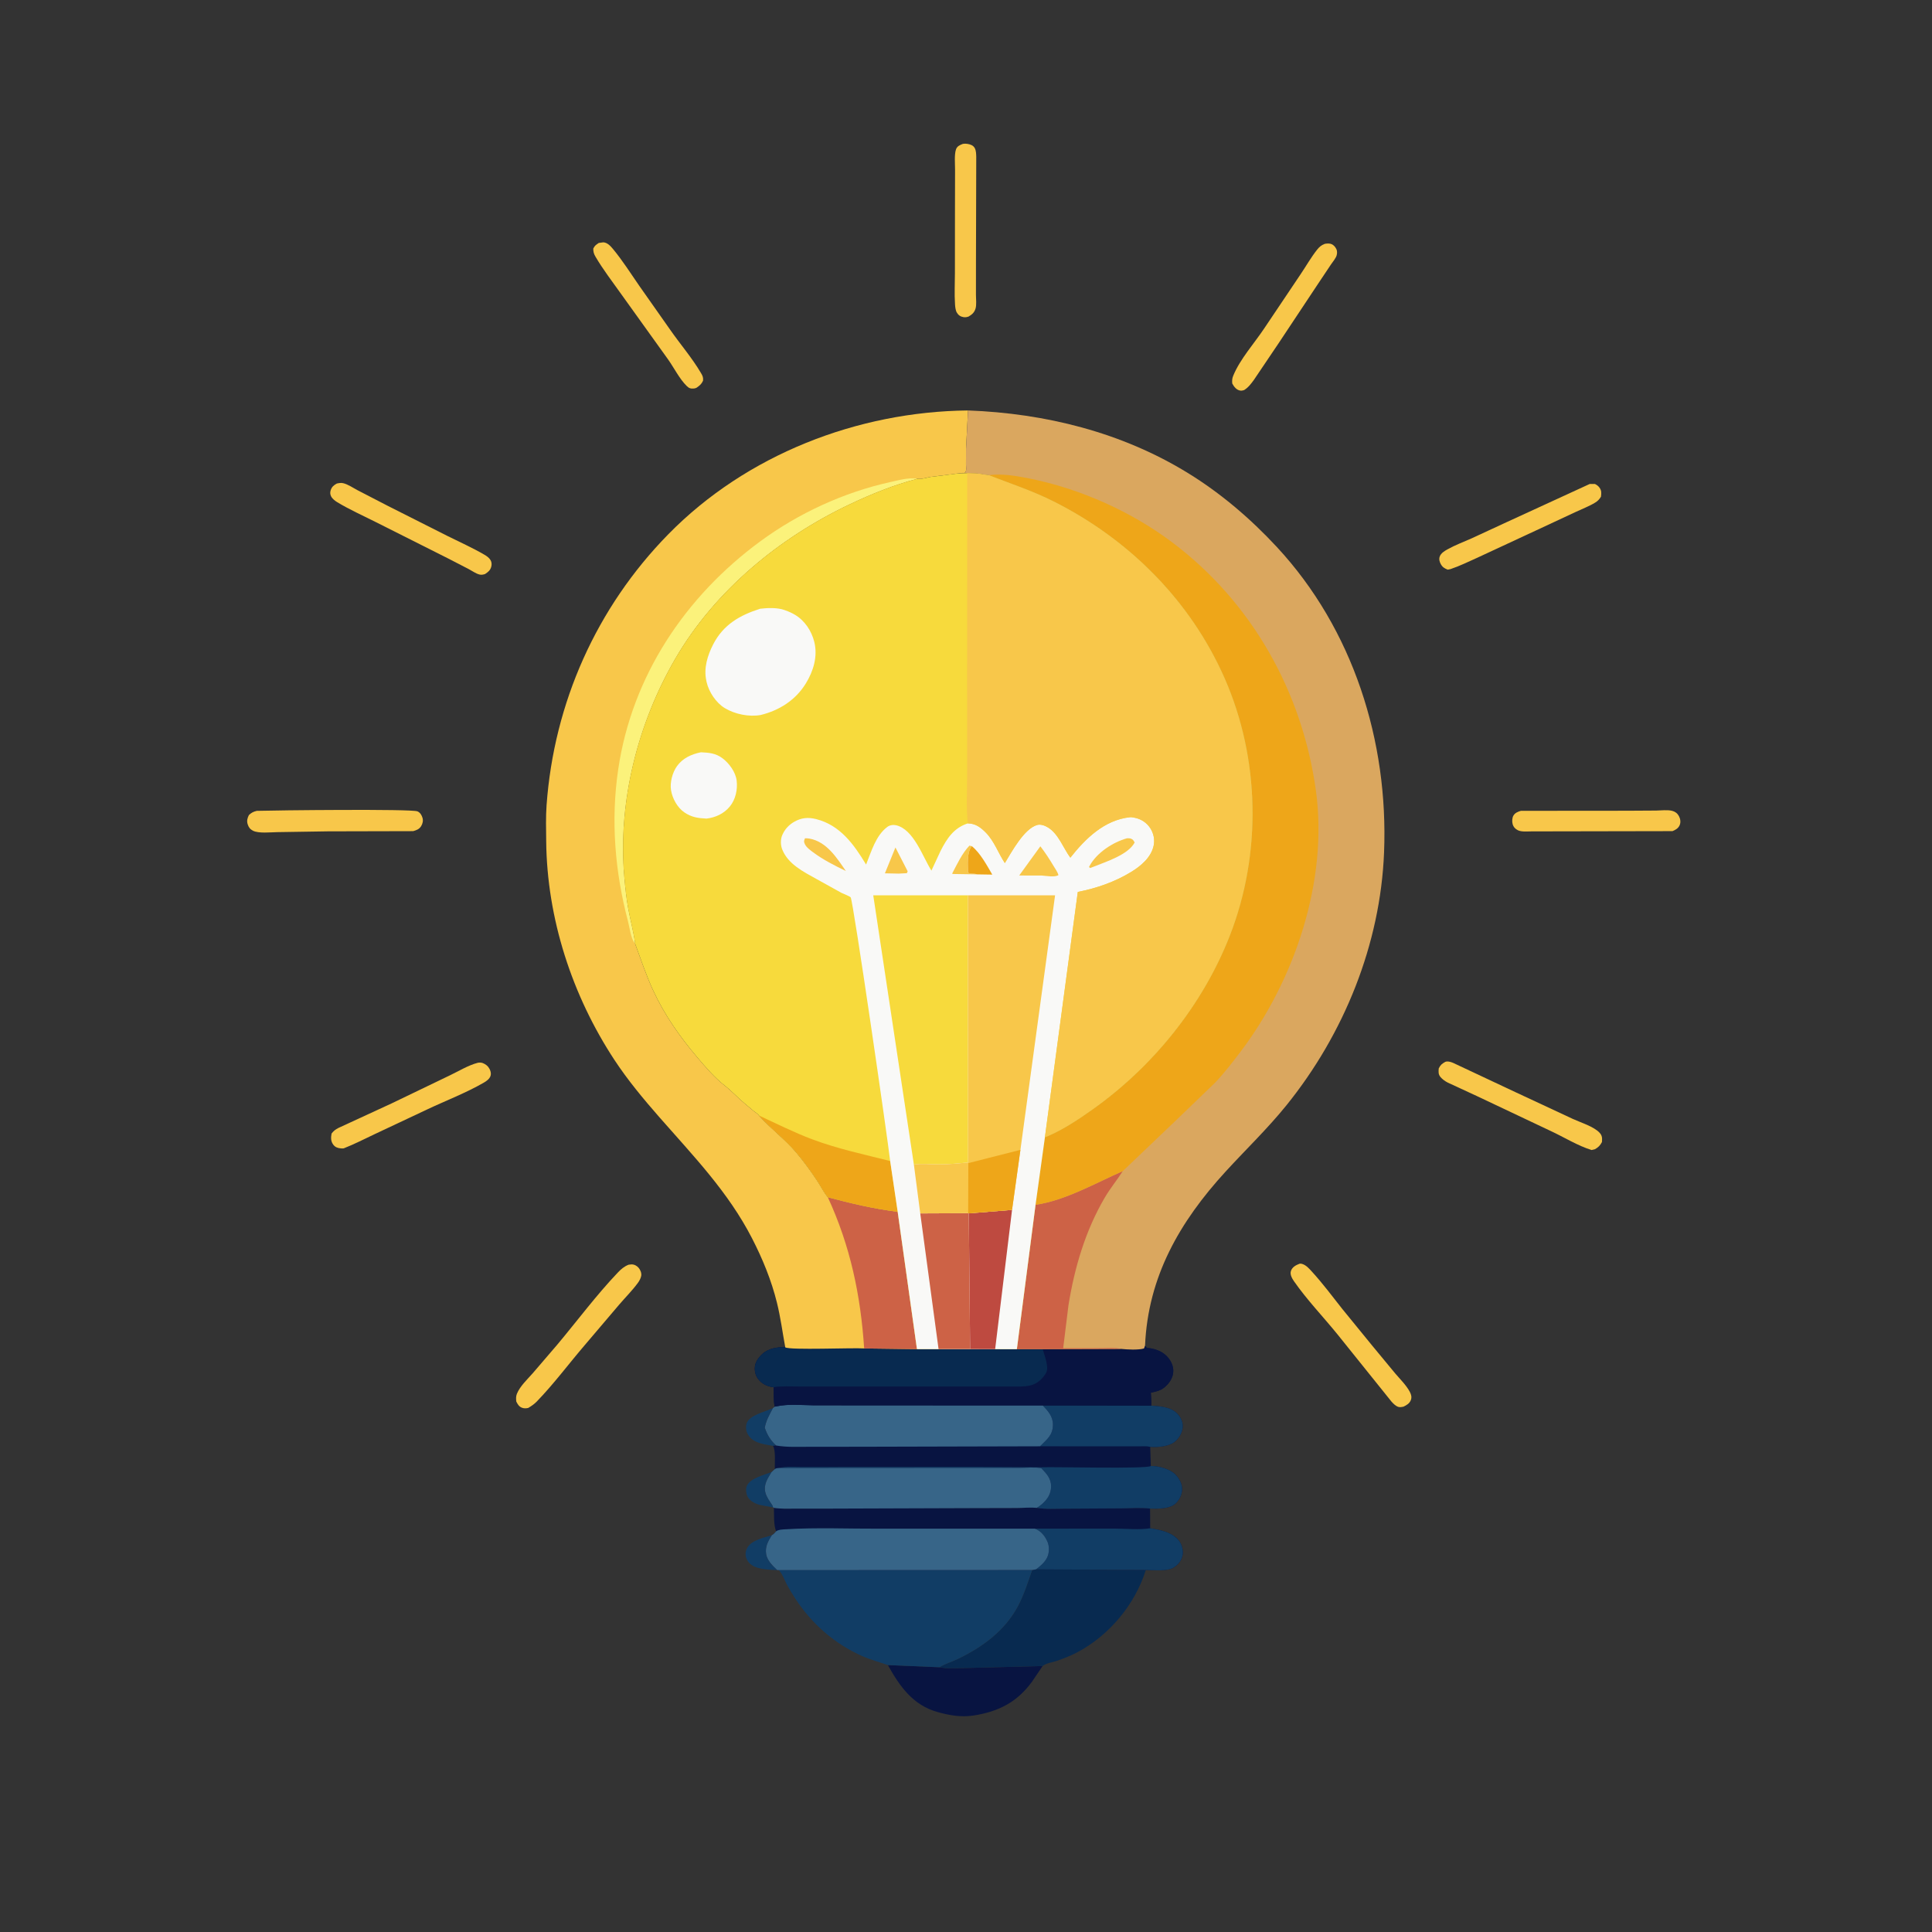 <?xml version="1.0" encoding="utf-8" ?>
<svg xmlns="http://www.w3.org/2000/svg" xmlns:xlink="http://www.w3.org/1999/xlink" width="300" height="300">
	<rect width="100%" height="100%" fill="#333333" stroke="none"/>
	<path fill="#113D65" transform="scale(0.293 0.293)" d="M409.669 798.885L402.875 797.592C400.212 796.949 397.482 795.594 396.15 793.073C395.436 791.722 395.14 789.112 395.711 787.664C397.393 783.392 404.889 781.722 408.886 780.139C406.732 783.674 404.488 786.879 405.68 791.192C406.321 793.512 407.871 795.572 409.174 797.559C409.614 798.229 409.465 797.98 409.669 798.885Z"/>
	<path fill="#113D65" transform="scale(0.293 0.293)" d="M409.683 766.261L405.5 765.513C401.791 764.732 398.357 763.635 396.329 760.159C395.346 758.474 395.065 756.042 395.741 754.188C397.313 749.871 405.689 748.164 409.615 746.245C407.792 749.747 406.011 752.714 405.301 756.64C406.629 760.532 408.241 763.196 411.292 766.06L409.683 766.261Z"/>
	<path fill="#113D65" transform="scale(0.293 0.293)" d="M411.884 832.099C408.302 831.955 403.905 831.765 400.547 830.532C398.337 829.721 396.466 828.197 395.591 825.967C394.899 824.204 394.991 822.344 395.825 820.639C397.996 816.203 404.75 814.951 409.024 813.623C406.996 816.872 405.365 819.726 406.053 823.75C406.619 827.064 409.54 829.881 411.884 832.099Z"/>
	<path fill="#F8C74A" transform="scale(0.293 0.293)" d="M317.339 128.75L319.75 128.424C321.959 128.569 323.615 130.446 324.925 132.032C329.919 138.076 334.233 144.874 338.687 151.321L355.146 174.722C360.493 182.409 366.79 189.668 371.526 197.75C372.382 199.211 372.748 199.999 372.593 201.75C371.773 203.554 370.836 204.277 369.25 205.429C368.7 205.727 368.284 205.861 367.656 205.904C366.003 206.019 365.185 205.785 363.938 204.571C360.086 200.825 357.101 194.702 353.908 190.273L329.02 155.589C324.495 149.209 319.513 142.752 315.575 136.006C314.702 134.511 314.409 133.487 314.408 131.75C315.253 130.064 315.82 129.795 317.339 128.75Z"/>
	<path fill="#F8C74A" transform="scale(0.293 0.293)" d="M806.014 429.709L862.287 429.662L877.699 429.569C880.357 429.53 883.652 429.077 886.206 429.718C887.77 430.111 889.002 431.068 889.764 432.485C890.536 433.921 890.825 435.72 890.179 437.262C889.46 438.982 887.984 439.827 886.341 440.469L826.112 440.582L811.685 440.606C809.47 440.605 806.521 440.959 804.5 440.039C803.074 439.389 802.078 438.264 801.644 436.75C801.261 435.414 801.358 433.446 802.05 432.25C802.915 430.756 804.455 430.168 806.014 429.709Z"/>
	<path fill="#F8C74A" transform="scale(0.293 0.293)" d="M702.028 129.25C702.97 129.053 704.039 128.981 704.992 129.162C706.124 129.376 707.035 130.174 707.688 131.083C708.612 132.37 708.792 133.632 708.423 135.161C708.035 136.77 706.298 138.792 705.37 140.158L698.407 150.583L677.527 182.04L664.447 201.437C662.907 203.501 661.531 205.399 659.295 206.75C658.581 206.961 657.946 207.124 657.19 206.981C655.181 206.6 653.972 204.916 653.051 203.25C652.92 201.692 652.95 200.648 653.542 199.186C657.118 190.363 664.727 181.963 670.024 174L689.314 145.273C692.198 141.004 694.825 136.346 698.022 132.321C699.228 130.802 700.233 129.967 702.028 129.25Z"/>
	<path fill="#F8C74A" transform="scale(0.293 0.293)" d="M842.491 256.49L845.25 256.484C846.206 256.971 846.887 257.421 847.547 258.266C848.84 259.92 848.687 261.295 848.453 263.25C847.556 264.671 846.794 265.491 845.356 266.375C842.213 268.307 838.488 269.7 835.147 271.282L813.589 281.327L782.907 295.588C778.213 297.68 773.63 299.956 768.75 301.595L767.25 301.896C765.587 301.254 764.477 300.607 763.592 299C762.914 297.77 762.501 296.376 762.986 295C763.633 293.162 765.473 292.045 767.096 291.142C771.163 288.878 775.609 287.219 779.861 285.328L798.284 276.808L842.491 256.49Z"/>
	<path fill="#F8C74A" transform="scale(0.293 0.293)" d="M178.518 256.25C179.659 256.015 180.698 255.801 181.854 256.067C184.399 256.652 187.09 258.534 189.398 259.75L205.557 268.107L237.14 284.044C243.649 287.283 250.472 290.335 256.75 293.997C257.987 294.719 259.237 295.604 259.979 296.865C260.588 297.901 260.66 299.123 260.371 300.268C259.875 302.232 258.621 303.22 257.008 304.25C255.916 304.537 255.234 304.745 254.106 304.475C252.282 304.037 250.127 302.523 248.463 301.63L237.445 295.941L199.109 276.66C192.365 273.251 185.091 270.015 178.647 266.096C177.487 265.391 176.05 264.252 175.45 263C174.929 261.914 174.893 260.9 175.269 259.755C175.856 257.966 176.921 257.112 178.518 256.25Z"/>
	<path fill="#F8C74A" transform="scale(0.293 0.293)" d="M688.662 669.75C689.339 669.669 689.292 669.613 690.011 669.813C692.193 670.419 693.837 672.349 695.317 673.966C700.985 680.158 706.132 687.077 711.343 693.67L727.089 712.97L739.37 727.819C741.961 730.883 745.339 734.141 747.181 737.697C747.909 739.102 748.282 740.478 747.692 741.999C746.978 743.839 745.434 744.69 743.75 745.506C742.93 745.651 742.002 745.852 741.175 745.63C739.691 745.231 738.367 743.839 737.386 742.731L708.774 707.111C701.264 697.853 692.586 688.832 685.803 679.068C684.781 677.597 683.538 675.476 684.123 673.632C684.797 671.505 686.741 670.503 688.662 669.75Z"/>
	<path fill="#F8C74A" transform="scale(0.293 0.293)" d="M765.936 562.75C766.355 562.627 766.547 562.546 767.026 562.545C768.14 562.543 769.232 562.928 770.244 563.353L803.5 578.977L833.533 592.984C837.636 594.88 844.664 596.993 847.73 600.323C849.196 601.914 849.098 603.246 848.977 605.25C847.953 607.136 847.109 607.981 845.25 609.049L843.5 609.471C836.138 607.226 828.856 602.641 821.819 599.384L782.58 580.818L767.23 573.719C765.789 572.972 764.411 571.998 763.366 570.742C762.194 569.332 762.353 567.943 762.476 566.25C763.402 564.369 764.122 563.771 765.936 562.75Z"/>
	<path fill="#F8C74A" transform="scale(0.293 0.293)" d="M253.16 563.25C253.84 563.143 253.993 563.085 254.75 563.144C256.163 563.253 257.892 564.322 258.75 565.426C259.709 566.661 260.48 568.551 259.977 570.141C259.453 571.797 257.837 572.937 256.413 573.76C246.985 579.212 236.195 583.319 226.304 588.002L198.745 600.972C193.234 603.564 187.796 606.381 182.124 608.603C181.176 608.634 181.416 608.658 180.638 608.592C178.971 608.451 177.632 608.012 176.574 606.566C175.247 604.753 175.346 602.843 175.714 600.75C176.818 599.292 177.759 598.599 179.381 597.756L207.35 584.855L238.435 569.891C243.082 567.675 248.207 564.533 253.16 563.25Z"/>
	<path fill="#F8C74A" transform="scale(0.293 0.293)" d="M510.302 76.25C511.197 76.116 511.819 76.105 512.709 76.249C514.274 76.504 515.788 77.017 516.592 78.5C517.324 79.852 517.317 81.621 517.375 83.117L517.23 139.199L517.22 156.352C517.222 158.517 517.625 161.64 516.966 163.654C516.295 165.705 515.132 166.665 513.34 167.75C512.346 168.097 511.594 168.227 510.557 168.059C508.963 167.8 507.876 167.008 507.058 165.614C506.397 164.488 506.209 162.575 506.126 161.303C505.763 155.8 506.058 150.094 506.073 144.571L506.097 113.818L506.146 89.882C506.158 86.855 505.681 81.901 506.654 79.136C507.257 77.421 508.771 76.836 510.302 76.25Z"/>
	<path fill="#F8C74A" transform="scale(0.293 0.293)" d="M136.108 429.721C145.866 429.419 218.268 428.627 221.25 429.991C222.714 430.661 223.502 431.994 223.929 433.5C224.35 434.982 223.978 436.536 223.19 437.821C222.19 439.455 220.729 439.97 218.972 440.474L173.692 440.584L146.927 441.002C143.514 441.045 137.052 441.792 134.063 440.25C132.524 439.456 131.754 438.43 131.25 436.795C130.689 434.975 131.102 433.602 131.904 431.954C133.282 430.661 134.274 430.163 136.108 429.721Z"/>
	<path fill="#F8C74A" transform="scale(0.293 0.293)" d="M333.121 670.25L334.633 670.083C336.104 670.06 337.472 670.756 338.421 671.862C339.36 672.955 340.081 674.669 339.824 676.131C339.589 677.469 338.813 678.856 338.022 679.932C335.074 683.943 331.434 687.566 328.192 691.347L309.934 712.825C301.474 722.689 293.552 733.367 284.528 742.702C283.163 744.115 281.638 745.166 279.948 746.157C278.768 746.432 277.642 746.478 276.5 746.004C274.991 745.377 274.302 744.145 273.614 742.75C273.46 741.298 273.387 740.023 273.947 738.641C275.561 734.65 279.507 730.98 282.332 727.77L295.263 712.702C305.885 700.026 316.048 686.345 327.44 674.386C329.176 672.564 330.752 671.21 333.121 670.25Z"/>
	<path fill="#081441" transform="scale(0.293 0.293)" d="M470.538 882.431L497.836 883.584C502.072 884.488 507.239 883.995 511.613 883.985L552.548 882.932L546.92 891.25C538.955 902.171 529.073 907.115 516 909.153C509.361 910.188 503.207 909.089 496.837 907.306C483.774 903.651 476.792 893.67 470.538 882.431Z"/>
	<path fill="#082A50" transform="scale(0.293 0.293)" d="M549.068 831.687L607.253 832.019C601.518 850.373 587.724 866.886 570.659 875.789C567.225 877.58 563.626 878.995 559.96 880.237C557.675 881.011 554.401 881.387 552.548 882.932L511.613 883.985C507.239 883.995 502.072 884.488 497.836 883.584C500.752 881.796 504.541 880.669 507.67 879.164C520.639 872.926 532.443 864.337 539.391 851.357C542.678 845.218 544.725 838.607 547.023 832.062L549.068 831.687Z"/>
	<path fill="#113D65" transform="scale(0.293 0.293)" d="M412.74 832.112L547.023 832.062C544.725 838.607 542.678 845.218 539.391 851.357C532.443 864.337 520.639 872.926 507.67 879.164C504.541 880.669 500.752 881.796 497.836 883.584L470.538 882.431C466.009 880.844 461.28 879.586 456.892 877.64C442.39 871.207 430.347 860.688 421.644 847.462C419.879 844.78 418.179 842.014 416.711 839.157C415.654 837.099 414.691 834.384 413.197 832.628L412.74 832.112Z"/>
	<path fill="#081441" transform="scale(0.293 0.293)" d="M549.484 799.103C554.144 799.909 559.266 799.566 563.992 799.544L594.165 799.369C599.126 799.338 604.587 798.871 609.498 799.483L609.565 809.934C615.003 810.788 621.317 811.998 624.866 816.588C626.297 818.438 627.18 821.639 626.771 823.96C626.239 826.98 624.541 829.156 621.951 830.75C618.474 832.89 611.295 832.022 607.253 832.019L549.068 831.687L547.023 832.062L412.74 832.112L411.884 832.099C409.54 829.881 406.619 827.064 406.053 823.75C405.365 819.726 406.996 816.872 409.024 813.623C410.007 813.053 410.567 812.386 411.308 811.543C409.914 807.908 410.29 802.986 410.142 799.091C414.042 799.754 418.155 799.5 422.105 799.504L441.309 799.496L515.621 799.243L538.643 799.188C542.134 799.177 546.028 798.778 549.484 799.103Z"/>
	<path fill="#113D65" transform="scale(0.293 0.293)" d="M609.565 809.934C615.003 810.788 621.317 811.998 624.866 816.588C626.297 818.438 627.18 821.639 626.771 823.96C626.239 826.98 624.541 829.156 621.951 830.75C618.474 832.89 611.295 832.022 607.253 832.019L549.068 831.687C551.327 829.998 553.557 828.128 554.868 825.585C556.151 823.096 556.216 819.537 555.101 816.997C553.781 813.99 551.57 811.212 548.41 810.124L590.883 810.104C596.821 810.123 603.73 810.851 609.565 809.934Z"/>
	<path fill="#376588" transform="scale(0.293 0.293)" d="M411.308 811.543C412.535 810.621 414.582 810.572 416.091 810.477C432.744 809.432 449.903 810.224 466.621 810.14L548.41 810.124C551.57 811.212 553.781 813.99 555.101 816.997C556.216 819.537 556.151 823.096 554.868 825.585C553.557 828.128 551.327 829.998 549.068 831.687L547.023 832.062L412.74 832.112L411.884 832.099C409.54 829.881 406.619 827.064 406.053 823.75C405.365 819.726 406.996 816.872 409.024 813.623C410.007 813.053 410.567 812.386 411.308 811.543Z"/>
	<path fill="#081441" transform="scale(0.293 0.293)" d="M606.832 713.137L607.75 714.321L608.418 714.391C612.727 714.872 616.713 716.384 619.422 719.957C621.144 722.229 622.139 725.031 621.689 727.912C621.188 731.115 618.966 733.948 616.386 735.807C614.57 737.115 612.059 737.596 609.906 738.073C609.993 740.313 610.264 742.697 610.11 744.926C614.938 745.333 620.748 745.562 624.204 749.476C626.02 751.532 627.08 753.97 626.761 756.749C626.425 759.682 624.515 762.748 622.098 764.434C619.046 766.564 613.226 767.137 609.57 766.774L609.888 776.923C613.891 776.852 619.818 778.429 622.75 781.272C624.878 783.336 626.554 786.338 626.479 789.371C626.409 792.233 624.906 795.194 622.741 797.046C619.721 799.629 613.311 799.672 609.498 799.483C604.587 798.871 599.126 799.338 594.165 799.369L563.992 799.544C559.266 799.566 554.144 799.909 549.484 799.103C546.028 798.778 542.134 799.177 538.643 799.188L515.621 799.243L441.309 799.496L422.105 799.504C418.155 799.5 414.042 799.754 410.142 799.091L409.669 798.885C409.465 797.98 409.614 798.229 409.174 797.559C407.871 795.572 406.321 793.512 405.68 791.192C404.488 786.879 406.732 783.674 408.886 780.139L410.623 778.559C410.524 775.402 411.192 768.812 409.683 766.261L411.292 766.06C408.241 763.196 406.629 760.532 405.301 756.64C406.011 752.714 407.792 749.747 409.615 746.245L410.483 745.503C409.935 742.114 410.061 738.565 410.017 735.134C407.597 734.966 404.994 733.953 403.188 732.31C401.026 730.342 399.954 727.925 400.027 725C400.104 721.881 402.02 719.371 404.25 717.378C407.316 714.639 412.175 713.784 416.164 714.051C418.997 715.626 451.562 714.189 457.976 714.625L485.957 714.987L497.405 714.963L514.128 714.95L527.394 714.987L538.897 714.998L552.582 714.999L594.269 714.871C597.481 715.224 603.183 715.525 606.25 714.65L606.832 713.137Z"/>
	<path fill="#113D65" transform="scale(0.293 0.293)" d="M552.599 744.831L610.11 744.926C614.938 745.333 620.748 745.562 624.204 749.476C626.02 751.532 627.08 753.97 626.761 756.749C626.425 759.682 624.515 762.748 622.098 764.434C619.046 766.564 613.226 767.137 609.57 766.774C607.726 766.299 605.671 766.509 603.764 766.504L592.728 766.495L551.185 766.481C554.744 762.86 557.962 760.74 558.027 755.094C558.077 750.73 555.444 747.784 552.599 744.831Z"/>
	<path fill="#113D65" transform="scale(0.293 0.293)" d="M609.888 776.923C613.891 776.852 619.818 778.429 622.75 781.272C624.878 783.336 626.554 786.338 626.479 789.371C626.409 792.233 624.906 795.194 622.741 797.046C619.721 799.629 613.311 799.672 609.498 799.483C604.587 798.871 599.126 799.338 594.165 799.369L563.992 799.544C559.266 799.566 554.144 799.909 549.484 799.103C550.465 798.498 551.403 797.868 552.265 797.097C555.135 794.532 557.034 791.701 557.048 787.713C557.063 783.493 554.569 780.923 551.849 778.089C548.355 777.421 543.924 777.912 540.347 777.91L513.52 777.908L412.928 777.969C416.661 777.066 420.972 777.454 424.803 777.449L445.924 777.432L519.6 777.426L552.125 777.6C559.219 777.31 607.632 778.598 609.888 776.923Z"/>
	<path fill="#376588" transform="scale(0.293 0.293)" d="M410.623 778.559C411.451 778.002 411.955 778.053 412.928 777.969L513.52 777.908L540.347 777.91C543.924 777.912 548.355 777.421 551.849 778.089C554.569 780.923 557.063 783.493 557.048 787.713C557.034 791.701 555.135 794.532 552.265 797.097C551.403 797.868 550.465 798.498 549.484 799.103C546.028 798.778 542.134 799.177 538.643 799.188L515.621 799.243L441.309 799.496L422.105 799.504C418.155 799.5 414.042 799.754 410.142 799.091L409.669 798.885C409.465 797.98 409.614 798.229 409.174 797.559C407.871 795.572 406.321 793.512 405.68 791.192C404.488 786.879 406.732 783.674 408.886 780.139L410.623 778.559Z"/>
	<path fill="#376588" transform="scale(0.293 0.293)" d="M410.483 745.503L410.914 745.416L411.635 745.279C418.096 743.956 424.538 744.686 431.069 744.76L453.898 744.787L552.599 744.831C555.444 747.784 558.077 750.73 558.027 755.094C557.962 760.74 554.744 762.86 551.185 766.481L455.71 766.726L428.88 766.746C423.103 766.743 416.989 767.073 411.292 766.06C408.241 763.196 406.629 760.532 405.301 756.64C406.011 752.714 407.792 749.747 409.615 746.245L410.483 745.503Z"/>
	<path fill="#081441" transform="scale(0.293 0.293)" d="M606.832 713.137L607.75 714.321L608.418 714.391C612.727 714.872 616.713 716.384 619.422 719.957C621.144 722.229 622.139 725.031 621.689 727.912C621.188 731.115 618.966 733.948 616.386 735.807C614.57 737.115 612.059 737.596 609.906 738.073C609.993 740.313 610.264 742.697 610.11 744.926L552.599 744.831L453.898 744.787L431.069 744.76C424.538 744.686 418.096 743.956 411.635 745.279L410.914 745.416L410.483 745.503C409.935 742.114 410.061 738.565 410.017 735.134C407.597 734.966 404.994 733.953 403.188 732.31C401.026 730.342 399.954 727.925 400.027 725C400.104 721.881 402.02 719.371 404.25 717.378C407.316 714.639 412.175 713.784 416.164 714.051C418.997 715.626 451.562 714.189 457.976 714.625L485.957 714.987L497.405 714.963L514.128 714.95L527.394 714.987L538.897 714.998L552.582 714.999L594.269 714.871C597.481 715.224 603.183 715.525 606.25 714.65L606.832 713.137Z"/>
	<path fill="#082A50" transform="scale(0.293 0.293)" d="M416.164 714.051C418.997 715.626 451.562 714.189 457.976 714.625L485.957 714.987L497.405 714.963L514.128 714.95L527.394 714.987L538.897 714.998L552.582 714.999C553.486 718.364 556.105 724.501 554.4 727.534C552.572 730.787 549.669 733.41 545.944 734.26C542.511 735.043 538.606 734.801 535.091 734.809L517.06 734.802L444.933 734.79L423.397 734.791C418.991 734.795 414.375 734.505 410.017 735.134C407.597 734.966 404.994 733.953 403.188 732.31C401.026 730.342 399.954 727.925 400.027 725C400.104 721.881 402.02 719.371 404.25 717.378C407.316 714.639 412.175 713.784 416.164 714.051Z"/>
	<path fill="#F8C74A" transform="scale(0.293 0.293)" d="M416.164 714.051C414.709 706.138 413.696 698.297 411.764 690.443C408.845 678.571 404.121 667.074 398.533 656.223C385.833 631.56 367.526 612.717 349.484 592.122C341.054 582.498 332.676 572.439 325.639 561.738C303.181 527.587 289.859 486.751 289.464 445.75C289.404 439.477 289.207 433.008 289.659 426.758C293.577 372.565 316.087 321.971 354.191 283.124C395.508 241.002 454.361 218.12 513.033 217.524L511.958 237.836L511.937 246.183C511.937 247.009 512.166 248.741 511.939 249.5C511.81 249.928 511.48 250.267 511.25 250.651L510.324 250.628C509.409 250.611 508.625 250.713 507.73 250.916L493.204 252.75C491.159 253.089 488.128 254.113 486.139 253.707C473.533 257.03 461.868 261.749 450.115 267.331C412.889 285.012 378.864 313.017 357.961 348.905C337.938 383.284 327.319 425.032 330.854 464.882C331.35 470.468 331.922 476.145 332.944 481.659C334.079 487.783 335.759 493.885 336.558 500.059C339.654 508.446 342.417 516.863 346.192 524.989C352.276 538.087 360.344 549.526 369.641 560.5C373.89 565.517 378.746 571.166 383.939 575.224C387.645 578.121 390.836 581.58 394.412 584.616L399.5 588.877C400.249 589.486 401.754 590.354 402.202 591.185C408.465 598.207 416.128 603.793 422.182 611.024C426.302 615.947 430.056 621.12 433.554 626.5C435.238 629.09 436.728 632.11 438.699 634.469C451.171 637.787 462.914 640.562 475.746 642.186L485.957 714.987L457.976 714.625C451.562 714.189 418.997 715.626 416.164 714.051Z"/>
	<path fill="#FBF27B" transform="scale(0.293 0.293)" d="M336.558 500.059L336.242 499.701C334.258 496.966 333.656 491.475 332.79 488.175C325.861 461.781 323.643 434.759 327.637 407.687C334.92 358.32 363.154 316.098 402.98 286.847C423.249 271.959 447.313 260.87 471.891 255.463C476.436 254.463 481.479 252.982 486.139 253.707C473.533 257.03 461.868 261.749 450.115 267.331C412.889 285.012 378.864 313.017 357.961 348.905C337.938 383.284 327.319 425.032 330.854 464.882C331.35 470.468 331.922 476.145 332.944 481.659C334.079 487.783 335.759 493.885 336.558 500.059Z"/>
	<path fill="#CD6246" transform="scale(0.293 0.293)" d="M438.699 634.469C451.171 637.787 462.914 640.562 475.746 642.186L485.957 714.987L457.976 714.625C456.106 686.361 450.636 660.292 438.699 634.469Z"/>
	<path fill="#DAA75F" transform="scale(0.293 0.293)" d="M513.033 217.524C553.965 219.062 594.392 229.078 629.535 250.671C646.974 261.385 662.738 274.869 676.646 289.848C717.164 333.489 735.839 392.827 733.505 451.703C731.573 500.473 712.266 548.014 681.724 585.821C671.733 598.189 660.173 609.259 649.447 620.98C625.179 647.498 608.4 676.594 606.832 713.137L606.25 714.65C603.183 715.525 597.481 715.224 594.269 714.871L552.582 714.999L538.897 714.998L548.792 638.512L553.761 602.711L555.572 601.99C563.77 598.431 571.729 593.107 579 587.951C611.069 565.207 637.405 532.564 651.739 495.86C668.694 452.441 667.744 402.063 648.959 359.399C630.858 318.291 598.255 285.762 558.25 265.694C547.071 260.085 535.565 256.34 523.977 251.836L521.5 251.508C518.542 250.83 515.608 250.854 512.576 250.748L507.73 250.916C508.625 250.713 509.409 250.611 510.324 250.628L511.25 250.651C511.48 250.267 511.81 249.928 511.939 249.5C512.166 248.741 511.937 247.009 511.937 246.183L511.958 237.836L513.033 217.524Z"/>
	<path fill="#CD6246" transform="scale(0.293 0.293)" d="M595.015 620.664C592.012 625.377 588.436 629.677 585.598 634.5C575.243 652.096 569.46 671.726 566.244 691.779L563.445 714.513L583.861 714.495C587.207 714.498 591.003 714.115 594.269 714.871L552.582 714.999L538.897 714.998L548.792 638.512C564.683 636.161 580.428 627.06 595.015 620.664Z"/>
	<path fill="#EEA619" transform="scale(0.293 0.293)" d="M523.977 251.836C530.838 250.882 538.679 252.203 545.418 253.556C572.289 258.951 599.355 270.954 621.293 287.467C663.573 319.293 690.166 366.768 697.383 418.96C703.996 466.781 686.057 519.772 657.168 557.745C653.046 563.163 648.684 568.814 643.99 573.748L623.497 593.498L595.015 620.664C580.428 627.06 564.683 636.161 548.792 638.512L553.761 602.711L555.572 601.99C563.77 598.431 571.729 593.107 579 587.951C611.069 565.207 637.405 532.564 651.739 495.86C668.694 452.441 667.744 402.063 648.959 359.399C630.858 318.291 598.255 285.762 558.25 265.694C547.071 260.085 535.565 256.34 523.977 251.836Z"/>
	<path fill="#F7DA3C" transform="scale(0.293 0.293)" d="M512.576 250.748C515.608 250.854 518.542 250.83 521.5 251.508L523.977 251.836C535.565 256.34 547.071 260.085 558.25 265.694C598.255 285.762 630.858 318.291 648.959 359.399C667.744 402.063 668.694 452.441 651.739 495.86C637.405 532.564 611.069 565.207 579 587.951C571.729 593.107 563.77 598.431 555.572 601.99L553.761 602.711L548.792 638.512L538.897 714.998L527.394 714.987L514.128 714.95L497.405 714.963L485.957 714.987L475.746 642.186C462.914 640.562 451.171 637.787 438.699 634.469C436.728 632.11 435.238 629.09 433.554 626.5C430.056 621.12 426.302 615.947 422.182 611.024C416.128 603.793 408.465 598.207 402.202 591.185C401.754 590.354 400.249 589.486 399.5 588.877L394.412 584.616C390.836 581.58 387.645 578.121 383.939 575.224C378.746 571.166 373.89 565.517 369.641 560.5C360.344 549.526 352.276 538.087 346.192 524.989C342.417 516.863 339.654 508.446 336.558 500.059C335.759 493.885 334.079 487.783 332.944 481.659C331.922 476.145 331.35 470.468 330.854 464.882C327.319 425.032 337.938 383.284 357.961 348.905C378.864 313.017 412.889 285.012 450.115 267.331C461.868 261.749 473.533 257.03 486.139 253.707C488.128 254.113 491.159 253.089 493.204 252.75L507.73 250.916L512.576 250.748Z"/>
	<path fill="#F9F9F7" transform="scale(0.293 0.293)" d="M371.469 398.682C375.656 398.874 379.214 399.145 382.75 401.744C386.39 404.419 389.889 409.182 390.415 413.764C390.953 418.455 389.831 423.738 386.774 427.427C383.64 431.211 379.236 433.258 374.433 433.827C369.973 433.609 366.524 433.143 362.731 430.566C358.978 428.015 356.335 423.182 355.62 418.75C354.958 414.65 356.383 409.343 358.79 405.999C361.817 401.793 366.517 399.67 371.469 398.682Z"/>
	<path fill="#EEA619" transform="scale(0.293 0.293)" d="M402.202 591.185C411.611 595.5 420.876 600.218 430.586 603.845C443.973 608.846 457.937 611.817 471.754 615.301L475.746 642.186C462.914 640.562 451.171 637.787 438.699 634.469C436.728 632.11 435.238 629.09 433.554 626.5C430.056 621.12 426.302 615.947 422.182 611.024C416.128 603.793 408.465 598.207 402.202 591.185Z"/>
	<path fill="#F9F9F7" transform="scale(0.293 0.293)" d="M402.867 322.607C406.789 322.132 411.86 321.943 415.616 323.245L416.25 323.48C418.014 324.105 419.63 324.827 421.242 325.778C426.494 328.876 430.117 334.376 431.561 340.248C433.444 347.905 431.057 355.71 427.033 362.249C421.617 371.05 413.005 376.506 403.104 378.929C396.935 380.033 389.421 378.491 384.117 375.273C379.459 372.446 375.7 366.758 374.484 361.491L374.325 360.75C372.868 354.123 374.937 347.393 377.959 341.5C383.332 331.022 392.063 326.042 402.867 322.607Z"/>
	<path fill="#F9F9F7" transform="scale(0.293 0.293)" d="M512.918 436.361C516.978 436.407 519.721 438.472 522.469 441.261C526.911 445.77 529.083 452.162 532.525 457.39C536.023 451.721 542.673 439.125 549.734 437.187C551.602 436.675 553.907 437.599 555.474 438.571C561.002 441.999 563.534 449.493 567.247 454.536C575.192 444.458 585.269 434.572 598.75 433.106C599.574 433.016 600.257 433.145 601.052 433.319L601.742 433.463C605.02 434.203 607.798 436.114 609.634 438.938C611.398 441.651 612.084 445.061 611.386 448.24C610.036 454.389 604.719 458.889 599.569 462.046C590.866 467.382 581.169 470.733 571.197 472.693L553.761 602.711L548.792 638.512L538.897 714.998L527.394 714.987L514.128 714.95L497.405 714.963L485.957 714.987L475.746 642.186L471.754 615.301C470.596 604.572 452.136 477.14 450.827 475.573C450.276 474.914 446.884 473.673 445.971 473.198L432.719 465.846C425.832 462.011 417.71 458.017 414.583 450.25C413.608 447.828 413.567 444.714 414.668 442.338L414.958 441.75C416.21 439.16 418.311 437.028 420.8 435.583C424.623 433.362 428.231 433.009 432.498 434.085C445.267 437.303 452.549 447.509 458.993 458.18C461.767 451.368 464.083 442.855 470.23 438.25C471.518 437.285 473.286 437 474.848 437.346C484.251 439.436 489.06 454.233 493.623 461.388L498.45 451C501.866 444.298 505.494 438.757 512.918 436.361Z"/>
	<path fill="#F8C74A" transform="scale(0.293 0.293)" d="M517.78 463.383L504.821 463.177L504.648 462.878C507.32 457.827 509.791 452.335 513.765 448.172L515.021 448.429C512.294 451.799 512.973 458.348 513.027 462.5C514.055 463.064 515.04 462.987 516.178 463.065C517.101 463.128 516.748 463.091 517.78 463.383Z"/>
	<path fill="#F8C74A" transform="scale(0.293 0.293)" d="M474.55 449.135L481.031 461.75L480.62 462.75L476.31 462.986L468.969 462.83L474.55 449.135Z"/>
	<path fill="#EEA619" transform="scale(0.293 0.293)" d="M515.021 448.429C519.464 451.956 523.04 458.637 525.883 463.515L517.78 463.383C516.748 463.091 517.101 463.128 516.178 463.065C515.04 462.987 514.055 463.064 513.027 462.5C512.973 458.348 512.294 451.799 515.021 448.429Z"/>
	<path fill="#F8C74A" transform="scale(0.293 0.293)" d="M426.622 444.25C427.47 444.261 428.278 444.294 429.114 444.45C438.132 446.129 443.477 454.621 448.267 461.597C442.29 458.701 436.236 455.656 430.899 451.67C429.367 450.527 427.36 449.104 426.552 447.352C425.883 445.902 426.079 445.633 426.622 444.25Z"/>
	<path fill="#F8C74A" transform="scale(0.293 0.293)" d="M597.311 444.25C597.869 444.231 598.729 444.248 599.25 444.417C600.46 444.808 600.771 445.484 601.328 446.5C597.847 453.037 586.064 456.697 579.631 459.307L577.75 460.007L577.124 459.5L577.426 458.917C581.233 451.904 589.771 446.343 597.311 444.25Z"/>
	<path fill="#F8C74A" transform="scale(0.293 0.293)" d="M551.353 448.506C553.912 451.809 556.18 455.319 558.326 458.9C559.233 460.415 560.457 462.067 560.955 463.75C559.084 465.066 554.456 464.164 552.125 464.006L540.144 463.981L551.353 448.506Z"/>
	<path fill="#BE4A40" transform="scale(0.293 0.293)" d="M513.417 643.037L536.348 641.194L527.394 714.987L514.128 714.95L513.417 643.037Z"/>
	<path fill="#CD6246" transform="scale(0.293 0.293)" d="M513.098 642.946L513.417 643.037L514.128 714.95L497.405 714.963L487.7 643.063L513.098 642.946Z"/>
	<path fill="#F7DA3C" transform="scale(0.293 0.293)" d="M484.325 617.178L462.792 474.484L512.959 474.491L513.048 616.099C508.053 616.581 503.072 617.038 498.049 617.071C493.668 617.101 488.599 616.502 484.325 617.178Z"/>
	<path fill="#F8C74A" transform="scale(0.293 0.293)" d="M512.959 474.491L559.155 474.485L540.786 609.38L536.348 641.194L513.417 643.037L513.098 642.946L487.7 643.063L484.325 617.178C488.599 616.502 493.668 617.101 498.049 617.071C503.072 617.038 508.053 616.581 513.048 616.099L512.959 474.491Z"/>
	<path fill="#EEA619" transform="scale(0.293 0.293)" d="M513.098 642.946L513.189 616.404L540.786 609.38L536.348 641.194L513.417 643.037L513.098 642.946Z"/>
	<path fill="#F8C74A" transform="scale(0.293 0.293)" d="M512.576 250.748C515.608 250.854 518.542 250.83 521.5 251.508L523.977 251.836C535.565 256.34 547.071 260.085 558.25 265.694C598.255 285.762 630.858 318.291 648.959 359.399C667.744 402.063 668.694 452.441 651.739 495.86C637.405 532.564 611.069 565.207 579 587.951C571.729 593.107 563.77 598.431 555.572 601.99L553.761 602.711L571.197 472.693C581.169 470.733 590.866 467.382 599.569 462.046C604.719 458.889 610.036 454.389 611.386 448.24C612.084 445.061 611.398 441.651 609.634 438.938C607.798 436.114 605.02 434.203 601.742 433.463L601.052 433.319C600.257 433.145 599.574 433.016 598.75 433.106C585.269 434.572 575.192 444.458 567.247 454.536C563.534 449.493 561.002 441.999 555.474 438.571C553.907 437.599 551.602 436.675 549.734 437.187C542.673 439.125 536.023 451.721 532.525 457.39C529.083 452.162 526.911 445.77 522.469 441.261C519.721 438.472 516.978 436.407 512.918 436.361C512.025 428.568 512.538 420.304 512.536 412.446L512.535 370.972L512.576 250.748Z"/>
</svg>
